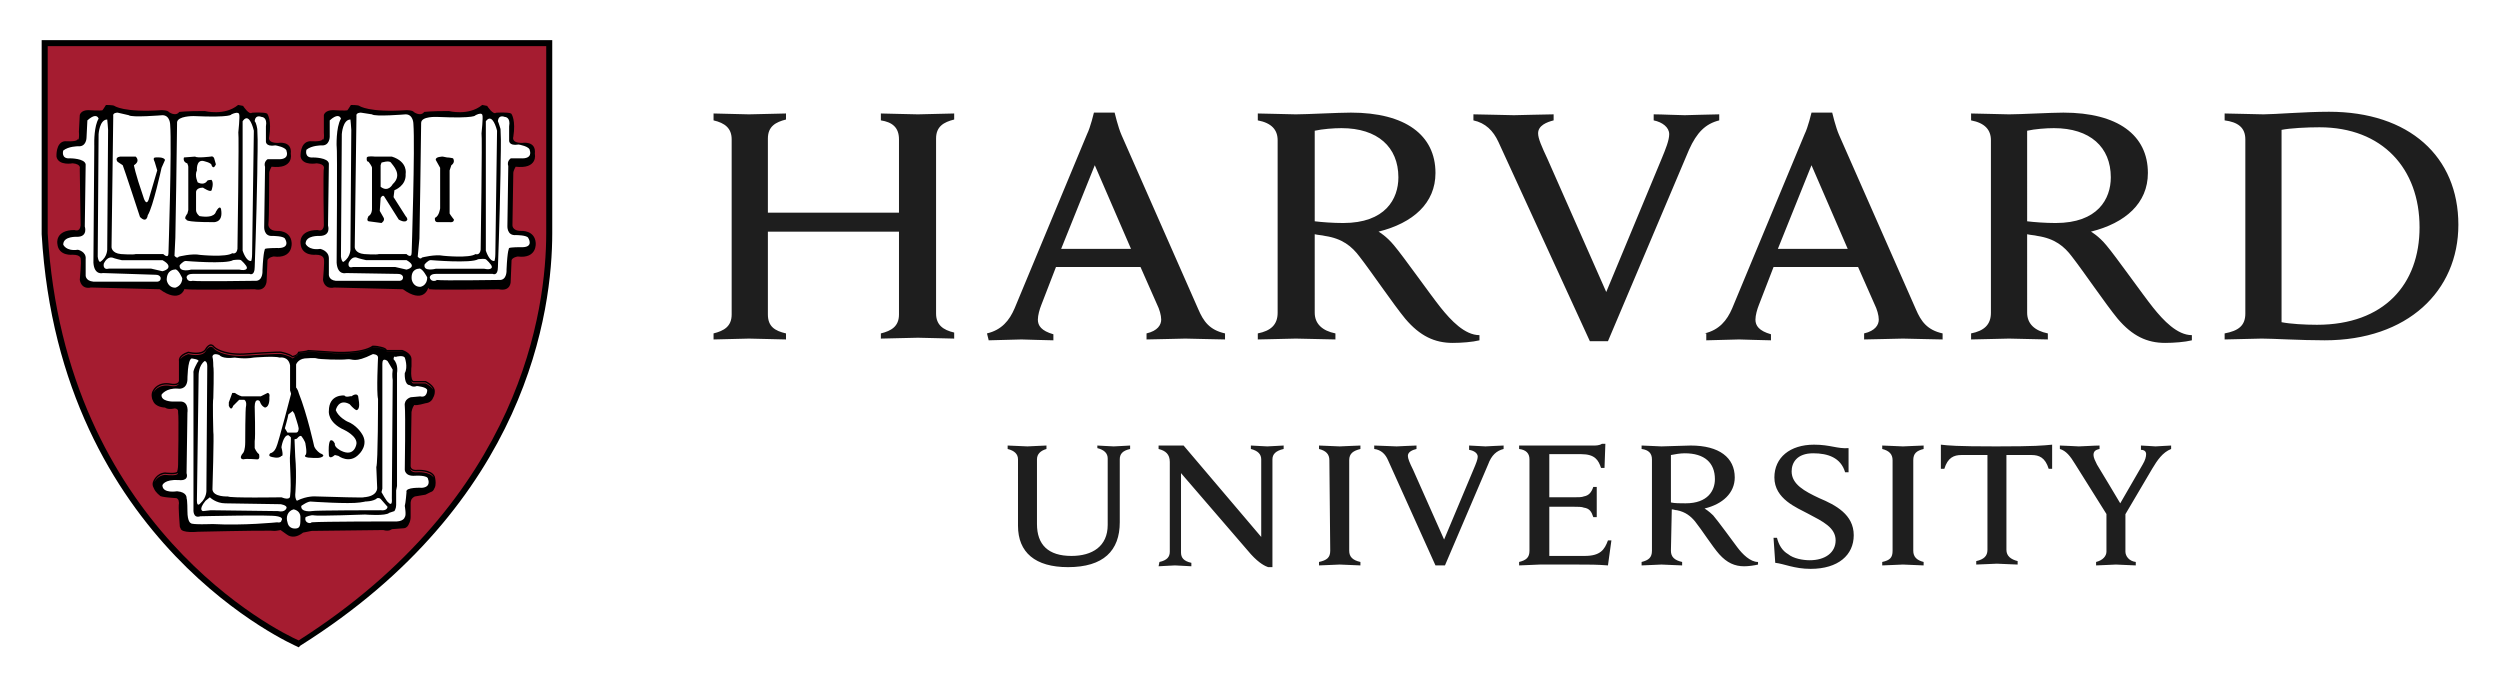 <?xml version="1.0" encoding="UTF-8"?>
<svg width="600" height="165" version="1.1" xmlns="http://www.w3.org/2000/svg">
 <rect width="100%" height="100%" fill="white" />
 <path d="m244.32 110.24c0-1.242-0.828-2.07-2.484-2.484v-0.828c0.828 0 3.933 0.207 4.761 0.207 0.621 0 3.726-0.207 4.554-0.207v0.828c-1.449 0.414-2.277 1.242-2.277 2.484v15.525c0 4.968 2.691 7.659 8.28 7.659 4.968 0 8.694-2.277 8.694-7.452v-15.939c0-1.242-0.828-2.07-2.484-2.484v-0.621c0.621 0 3.105 0.207 3.933 0.207 0.828 0 3.312-0.207 3.933-0.207v0.828c-1.863 0.414-2.484 1.242-2.484 2.484v15.111c0 6.831-3.933 10.764-12.42 10.764-7.866 0-12.006-3.519-12.006-9.936zm33.947 24.632c1.863-0.414 2.484-1.242 2.484-2.484v-21.527c0-1.863-1.035-2.691-2.691-3.105v-0.828h6.003l18.63 21.941v-18.63c0-1.242-0.828-2.07-2.484-2.484v-0.828c0.621 0 3.105 0.207 3.933 0.207 0.828 0 3.312-0.207 3.933-0.207v0.828c-1.863 0.414-2.691 1.242-2.691 2.484v25.874h-1.035c-0.621-0.207-2.07-0.828-4.14-3.105l-16.767-19.458v19.044c0 1.242 0.621 2.07 2.484 2.484v0.828c-0.621 0-3.105-0.207-3.933-0.207-0.828 0-3.312 0.207-3.933 0.207zm147.38-5.796h0.828c0.414 1.656 1.242 3.105 2.691 3.933 1.242 1.035 3.519 1.449 5.175 1.449 3.726 0 6.21-1.863 6.21-4.761 0-3.105-3.105-4.554-6.624-6.417-2.691-1.449-8.073-3.519-8.073-8.694 0-4.761 3.726-7.866 9.522-7.866 3.933 0 5.589 1.035 8.28 0.828v5.796h-0.828c-1.035-3.519-4.14-4.554-7.659-4.554-3.933 0-5.175 2.277-5.175 4.347 0 3.105 3.105 4.761 6.624 6.417 3.933 1.656 8.28 3.933 8.28 8.901 0 4.761-3.726 8.073-10.35 8.073-3.933 0-6.417-1.242-8.487-1.449zm80.107-5.382-7.659-12.213c-1.242-2.07-2.277-3.312-3.726-3.726v-0.828c1.035 0 3.933 0.207 4.554 0.207 0.828 0 3.726-0.207 4.968-0.207v0.828c-1.035 0.207-1.449 0.621-1.449 1.449 0 0.621 0.414 1.449 0.828 2.277 0.414 0.621 5.589 9.315 5.589 9.315l5.382-9.315c0.621-1.035 0.828-1.863 0.828-2.484 0-0.621-0.414-1.035-1.242-1.035v-1.035c0.828 0 2.898 0.207 3.519 0.207 0.621 0 2.898-0.207 3.726-0.207v0.828c-2.07 0.828-3.312 2.691-4.554 4.761l-6.831 11.592m0.414-1.449v9.729c0 1.035 0.828 2.277 2.484 2.484v0.828c-0.828 0-3.933-0.207-4.761-0.207s-3.726 0.207-4.761 0.207v-0.828c1.656-0.414 2.484-1.449 2.484-2.484v-9.315m-140.96-16.146h17.802c0.621 0 1.449 0 2.07-0.414h0.828l-0.207 5.796h-0.828c-0.621-1.863-1.449-3.312-4.761-3.312h-7.659v10.35h6.003c0.828 0 1.863 0 2.277-0.207 1.242-0.207 1.863-1.035 2.277-2.277h0.828v7.245h-0.828c-0.414-1.242-0.828-2.07-2.277-2.277-0.414-0.207-1.449-0.207-2.277-0.207h-6.003v11.799h8.487c3.726 0 4.761-1.449 5.589-3.726h0.828l-0.828 6.003c-2.691-0.207-4.347-0.207-7.452-0.207h-8.901c-0.828 0-3.933 0.207-4.968 0.207v-0.828c1.656-0.414 2.484-1.035 2.484-2.691v-21.941c0-1.449-0.828-2.277-2.484-2.484zm-45.539 3.519c0-1.449-0.828-2.277-2.484-2.691v-0.828c1.035 0 3.933 0.207 4.968 0.207 0.828 0 3.933-0.207 4.968-0.207v0.828c-1.656 0.414-2.691 1.035-2.691 2.691v21.734c0 1.449 0.828 2.277 2.691 2.691v0.828c-1.035 0-3.933-0.207-4.968-0.207-0.828 0-3.933 0.207-4.968 0.207v-0.828c1.863-0.414 2.691-1.035 2.691-2.691zm135.17 0c0-1.449-0.828-2.277-2.484-2.691v-0.828c1.035 0 4.14 0.207 4.968 0.207s3.933-0.207 4.968-0.207v0.828c-1.656 0.414-2.484 1.035-2.484 2.691v21.734c0 1.449 0.828 2.277 2.484 2.691v0.828c-1.035 0-3.933-0.207-4.968-0.207-0.828 0-3.933 0.207-4.968 0.207v-0.828c1.863-0.414 2.484-1.035 2.484-2.691zm24.839-3.312c-9.729 0-11.385-0.207-13.248-0.414v5.796h0.828c0.828-2.691 2.277-3.312 4.14-3.312h6.21v22.769c0 1.449-0.828 2.277-2.691 2.691v0.828c1.035 0 4.14-0.207 4.968-0.207 0.828 0 3.933 0.207 4.968 0.207v-0.828c-1.656-0.414-2.691-1.242-2.691-2.691v-22.769h6.003c1.863 0 3.312 0.621 4.14 3.312h0.828v-5.796c-2.277 0.207-3.726 0.414-13.455 0.414zm-78.037 25.046c0 1.449 0.828 2.277 2.691 2.691v0.828c-1.035 0-4.14-0.207-4.968-0.207-0.828 0-3.726 0.207-4.761 0.207v-0.828c1.656-0.414 2.484-1.035 2.484-2.691v-21.941c0-1.449-0.828-2.277-2.484-2.484v-0.828c1.035 0 3.933 0.207 4.761 0.207 1.449 0 5.382-0.207 7.038-0.207 6.831 0 10.557 2.898 10.557 7.659 0 3.726-2.898 6.417-7.245 7.452 0 0 1.035 0.621 2.07 1.656 1.242 1.449 4.554 6.003 5.796 7.659s3.105 3.519 4.968 3.519v0.621c-0.828 0.207-2.277 0.414-3.312 0.414-2.277 0-4.14-0.828-6.003-2.898-1.656-1.863-4.14-5.796-5.796-7.866-1.035-1.242-2.277-2.277-4.347-2.691-0.414 0-0.828-0.207-1.242-0.207zm0-11.592c0.828 0.207 2.277 0.207 3.519 0.207 5.382 0 7.038-3.105 7.038-5.796 0-3.933-2.484-6.21-7.245-6.21-1.035 0-2.277 0.207-3.312 0.414zm-67.894-10.143c-0.621-1.449-1.656-2.484-3.312-2.691v-0.828c1.035 0 4.554 0.207 5.382 0.207 0.621 0 3.726-0.207 4.761-0.207v0.828c-0.828 0.207-2.07 0.621-2.07 1.656 0 0.621 0.414 1.656 1.242 3.312l7.452 16.767 7.038-16.767c0.621-1.449 1.035-2.484 1.035-3.105 0-0.828-0.828-1.449-2.07-1.656v-1.035c0.828 0 3.105 0.207 3.933 0.207 0.621 0 3.312-0.207 4.347-0.207v0.828c-1.656 0.414-2.898 1.449-3.726 3.726l-10.35 24.218h-2.277zm26.495-76.381c-1.242-2.691-3.105-4.554-6.003-5.175v-1.449c1.863 0 8.28 0.207 9.729 0.207 1.242 0 7.452-0.207 9.522-0.207v1.449c-1.656 0.414-3.726 1.242-3.726 3.105 0 1.242 0.828 3.105 2.277 6.21l14.076 31.877 13.248-31.877c1.035-2.484 1.863-4.554 1.863-6.003 0-1.656-1.656-2.898-3.726-3.312v-1.449c1.863 0 6.003 0.207 7.452 0.207 1.242 0 6.21-0.207 8.28-0.207v1.449c-3.312 0.828-5.382 2.898-7.245 7.038l-19.458 45.953h-4.347zm-188.37 45.953c2.484-0.621 4.347-1.656 4.347-4.554v-42.02c0-2.691-1.656-3.933-4.347-4.554v-1.656c1.242 0 7.038 0.207 8.487 0.207 1.656 0 7.659-0.207 8.901-0.207v1.449c-2.484 0.621-4.347 1.656-4.347 4.554v17.802h31.463v-17.595c0-2.898-1.656-4.14-4.347-4.554v-1.656c1.242 0 7.245 0.207 8.901 0.207 1.449 0 7.245-0.207 8.694-0.207v1.449c-2.484 0.621-4.347 1.656-4.347 4.554v42.02c0 2.691 1.656 3.933 4.347 4.554v1.449c-1.242 0-7.245-0.207-8.694-0.207-1.656 0-7.452 0.207-8.901 0.207v-1.242c2.484-0.621 4.347-1.656 4.347-4.554v-19.872h-31.463v19.872c0 2.898 1.656 3.933 4.347 4.554v1.449c-1.242 0-7.452-0.207-8.901-0.207s-7.038 0.207-8.487 0.207zm362.66 0c3.312-0.621 4.968-1.863 4.968-4.761v-41.813c0-2.898-1.863-4.14-4.968-4.554v-1.656c1.863 0 7.659 0.207 9.315 0.207 2.691 0 9.936-0.621 15.732-0.621 19.251 0 31.049 10.764 31.049 27.116 0 15.939-12.213 27.737-32.084 27.737-5.796 0-12.42-0.414-15.111-0.414-1.656 0-7.038 0.207-8.901 0.207zm13.662-2.691c2.07 0.414 5.589 0.621 8.487 0.621 16.146 0 24.632-9.729 24.632-23.39 0-14.076-8.901-24.011-24.011-24.011-3.105 0-7.038 0.207-9.108 0.621zm-232.04-2.277c0 2.691 1.863 4.347 4.968 4.968v1.449c-1.863 0-7.659-0.207-9.522-0.207-1.449 0-7.245 0.207-9.108 0.207v-1.449c3.105-0.621 4.761-2.07 4.761-4.968v-41.399c0-2.484-1.449-4.14-4.761-4.761v-1.656c1.863 0 7.452 0.207 9.108 0.207 2.691 0 10.143-0.414 13.248-0.414 13.041 0 20.286 5.382 20.286 14.49 0 7.245-5.382 12.006-13.662 14.076 0 0 1.863 1.035 3.726 3.312 2.277 2.691 8.694 11.799 11.178 14.904 2.484 3.105 5.796 6.624 9.315 6.624v1.242c-1.656 0.414-4.347 0.621-6.417 0.621-4.347 0-7.866-1.656-11.385-5.796-2.898-3.519-8.073-11.178-10.971-14.904-1.863-2.484-4.14-4.347-8.28-4.968-0.828-0.207-1.656-0.207-2.484-0.414zm0-21.941c1.656 0.207 4.347 0.414 6.831 0.414 10.143 0 13.248-5.796 13.248-10.971 0-7.245-4.968-11.799-13.662-11.799-1.863 0-4.554 0.207-6.417 0.621zm170.98 21.941c0 2.691 1.863 4.347 4.968 4.968v1.449c-1.863 0-7.659-0.207-9.315-0.207-1.449 0-7.245 0.207-9.108 0.207v-1.449c3.105-0.621 4.761-2.07 4.761-4.968v-41.399c0-2.484-1.449-4.14-4.761-4.761v-1.656c1.863 0 7.452 0.207 9.108 0.207 2.691 0 10.143-0.414 13.041-0.414 13.041 0 20.286 5.382 20.286 14.49 0 7.245-5.382 12.006-13.662 14.076 0 0 1.863 1.035 3.726 3.312 2.277 2.691 8.694 11.799 11.178 14.904 2.484 3.105 5.796 6.624 9.315 6.624v1.242c-1.656 0.414-4.347 0.621-6.417 0.621-4.347 0-7.866-1.656-11.385-5.796-2.898-3.519-8.073-11.178-10.971-14.904-1.863-2.484-4.14-4.347-8.28-4.968-0.828-0.207-1.656-0.207-2.484-0.414zm0-21.941c1.656 0.207 4.347 0.414 6.831 0.414 10.143 0 13.248-5.796 13.248-10.971 0-7.245-4.968-11.799-13.662-11.799-1.863 0-4.554 0.207-6.417 0.621zm-249.64 26.909c3.519-0.828 5.382-3.105 6.624-6.003l17.388-41.813c0.828-1.656 1.656-5.175 1.656-5.175h4.968s0.828 3.519 1.656 5.382l18.423 41.813c1.242 2.898 2.691 4.968 6.417 5.796v1.449c-2.07 0-8.073-0.207-9.522-0.207s-7.245 0.207-9.315 0.207v-1.449c2.691-0.621 3.519-2.07 3.519-3.312 0-1.035-0.414-2.484-1.035-3.726l-3.933-8.901h-20.286l-3.519 9.108c-0.414 1.035-0.828 2.484-0.828 3.519 0 1.449 0.828 2.691 3.726 3.519v1.449c-1.863 0-6.624-0.207-7.659-0.207l-7.866 0.207zm34.568-20.286-8.694-20.079-8.073 20.079zm137.65 20.286c3.519-0.828 5.382-3.105 6.624-6.003l17.388-41.813c0.828-1.656 1.656-5.175 1.656-5.175h4.968s0.828 3.519 1.656 5.382l18.423 41.813c1.242 2.898 2.691 4.968 6.417 5.796v1.449c-2.07 0-8.073-0.207-9.522-0.207s-7.245 0.207-9.315 0.207v-1.449c2.691-0.621 3.519-2.07 3.519-3.312 0-1.035-0.414-2.484-1.035-3.726l-3.933-8.901h-20.286l-3.519 9.108c-0.414 1.035-0.828 2.484-0.828 3.519 0 1.449 0.828 2.691 3.726 3.519v1.449c-1.863 0-6.624-0.207-7.659-0.207l-7.866 0.207v-1.656zm34.361-20.286-8.694-20.079-8.073 20.079z" fill="#1e1e1e"/>
 <path d="m10.828 10.47h121.09v45.746c0 20.906-7.866 65.41-60.029 98.53 0 0-56.717-23.597-61.064-98.53z" fill="#a51c30"/>
 <path d="m50.645 82.64c-0.304-0.012-0.568 0.139-0.78 0.323-0.414 0.359-0.662 0.855-0.675 0.881-0.462 0.647-1.434 0.81-2.317 0.784-0.883-0.025-1.641-0.226-1.641-0.226l-0.049-0.012-0.049 0.017c-1.269 0.423-1.834 0.963-2.066 1.427-0.116 0.232-0.146 0.442-0.146 0.594 0 0.119 0.015 0.172 0.024 0.206v4.742c-0.046 0.261-0.167 0.422-0.336 0.534-0.171 0.114-0.398 0.174-0.627 0.198-0.457 0.048-0.902-0.048-0.902-0.048h-0.004c-1.592-0.318-2.683 0.055-3.364 0.517-0.67 0.455-0.937 0.985-0.946 1.003-0.681 0.922-0.23 2.216-0.23 2.216v8e-3c0.044 0.118 0.095 0.229 0.154 0.332 6.79e-4 2e-3 0.008 0.024 0.008 0.024 0.621 1.656 2.899 1.653 2.899 1.653 0.828 0.621 2.276 0.206 2.276 0.206 0.425 0 0.673 0.177 0.825 0.4 0.075 0.305 0.04 0.61 0.04 0.61l-0.004 0.036 0.008 0.032c0.014 0.055 0.043 0.342 0.057 0.736 0.014 0.393 0.019 0.911 0.024 1.512 0.01 1.201 0.005 2.729-0.008 4.229-0.026 3-0.077 5.899-0.077 5.899 0 1.012-0.198 1.605-0.198 1.605l-0.008 0.024v0.028c0 0.051-0.017 0.076-0.073 0.121-0.056 0.045-0.155 0.094-0.287 0.129-0.264 0.07-0.642 0.097-1.023 0.097-0.761 0-1.532-0.101-1.532-0.101l-0.02-4e-3 -0.02 4e-3c-2.155 0.216-2.823 2.15-2.83 2.171v4e-3c-0.171 0.402-0.156 0.809-0.04 1.177 0.058 0.184 0.142 0.36 0.239 0.526 0.385 0.94 1.411 1.674 1.411 1.674 0 0.414 3.934 0.619 3.934 0.619 0.238 0.06 0.401 0.227 0.522 0.429 0.012 0.037 0.026 0.072 0.036 0.109 0.097 0.363 0.097 0.703 0.097 0.703-0.029 0.111-0.041 0.234-0.049 0.412-0.009 0.201-0.013 0.449-0.008 0.728 0.01 0.557 0.042 1.239 0.081 1.9 0.078 1.322 0.182 2.563 0.182 2.563l0.004 8e-3v8e-3c0.022 0.132 0.086 0.246 0.166 0.348 4.1e-5 5e-4 0.004 0.036 0.004 0.036 0.207 1.242 4.14 0.829 4.14 0.829s13.785-0.318 17.51-0.259c0.532 8e-3 0.858 0.027 0.91 0.053 0.414 0 1.451-0.206 1.451-0.206l1.447 1.035c0.582 0.453 1.185 0.582 1.738 0.546 0.111-6e-3 0.221-0.021 0.327-0.04 1.061-0.192 1.868-0.922 1.868-0.922l2.07-0.412c0.414 0 17.182-0.206 17.182-0.206 1.449 0.414 2.07-0.21 2.07-0.21l2.688-0.206c0.103 0 0.2-8e-3 0.291-0.024 0.658-0.12 0.996-0.646 1.172-1.16 0.053-0.102 0.108-0.204 0.146-0.307 0.219-0.603 0.214-1.197 0.214-1.197v-3.501c0.035-0.277 0.099-0.493 0.17-0.687 0.377-0.665 0.906-0.78 0.906-0.78l2.482-0.416 1.245-0.619c0.478-0.119 0.729-0.454 0.873-0.857 0.037-0.058 0.076-0.112 0.105-0.174 0.172-0.365 0.222-0.789 0.222-1.193 0-0.806-0.214-1.548-0.214-1.548l-4e-3 -0.017-4e-3 -0.017c-0.453-0.906-1.499-1.276-2.401-1.435-0.903-0.159-1.698-0.105-1.698-0.105h-4e-3c-0.997 0.1-1.373-0.186-1.544-0.465-0.172-0.279-0.133-0.582-0.133-0.582v-0.012l0.21-12.828c0.082-0.481 0.221-0.864 0.36-1.177 0.162-0.31 0.299-0.497 0.299-0.497 0.621 0.207 2.688-0.416 2.688-0.416 1.19-0.119 1.685-0.848 1.9-1.451 0.019-0.035 0.048-0.07 0.065-0.105 0.273-0.573 0.271-1.1 0.271-1.116 0.11-0.812-0.454-1.482-1.015-1.937-0.563-0.456-1.152-0.72-1.152-0.72l-0.032-0.017h-2.907c-0.081-0.017-0.146-0.059-0.214-0.15-0.07-0.092-0.136-0.229-0.186-0.396-0.099-0.334-0.145-0.784-0.158-1.229-0.025-0.89 0.077-1.759 0.077-1.759l4e-3 -0.012v-1.665c0-0.805-0.575-1.371-1.116-1.722s-1.075-0.509-1.075-0.509l-0.024-8e-3h-3.691c-0.084-0.138-0.177-0.274-0.315-0.364-0.183-0.119-0.396-0.207-0.598-0.275-0.405-0.135-0.78-0.186-0.78-0.186-0.675-0.212-1.678-0.21-1.678-0.21h-0.053l-0.044 0.028c-1.289 0.892-3.55 1.266-5.478 1.395-1.928 0.129-3.521 0.028-3.521 0.028l-6.493-0.42-0.057 0.053c0.019-0.019-0.022 0.015-0.089 0.036-0.067 0.022-0.163 0.049-0.271 0.073-0.216 0.047-0.491 0.091-0.76 0.129-0.539 0.077-1.055 0.129-1.055 0.129l-0.105 8e-3 -0.036 0.105c-0.178 0.535-0.72 0.72-0.72 0.72l-0.57 0.194c-0.378-0.321-0.968-0.565-1.528-0.736-0.591-0.18-1.081-0.279-1.104-0.283-0.004-2e-3 -0.008-6e-3 -0.012-8e-3 -0.02-8e-3 -0.039-0.012-0.057-0.017-0.034-8e-3 -0.067-0.012-0.109-0.017-0.085-8e-3 -0.193-0.01-0.327-0.012-0.268-2e-3 -0.634 6e-3 -1.067 0.021-0.866 0.029-1.999 0.085-3.125 0.15-2.25 0.129-4.471 0.287-4.476 0.287-2.566 0.103-4.3-0.309-5.389-0.74-1.09-0.431-1.52-0.865-1.52-0.865-0.273-0.373-0.575-0.554-0.873-0.566zm-0.012 0.34c0.181 8e-3 0.391 0.109 0.631 0.445l0.004 8e-3 0.008 0.012s0.502 0.493 1.637 0.942c1.136 0.449 2.918 0.868 5.527 0.764h0.012s2.222-0.158 4.471-0.287c1.125-0.065 2.256-0.12 3.117-0.15 0.43-0.015 0.797-0.023 1.055-0.021 0.129 1e-3 0.231 6e-3 0.299 0.012 0.029 2e-3 0.047 6e-3 0.061 8e-3l0.008 8e-3 0.049 0.012s0.514 0.101 1.1 0.279c0.586 0.178 1.251 0.45 1.508 0.707l0.073 0.073 0.72-0.239s0.442-0.259 0.74-0.707c-0.23 0.56-0.796 0.752-0.796 0.752l-0.619 0.416c-0.621-0.621-2.693-1.035-2.693-1.035-0.207-0.207-9.109 0.412-9.109 0.412-5.175 0.207-7.039-1.653-7.039-1.653-1.035-1.449-2.07 0.619-2.07 0.619-1.035 1.449-4.14 0.623-4.14 0.623-1.146 0.382-1.658 0.85-1.896 1.245 0.016-0.072 0.041-0.151 0.085-0.239 0.18-0.359 0.663-0.843 1.848-1.245 0.066 0.017 0.758 0.201 1.645 0.226 0.929 0.026 2.026-0.124 2.6-0.926l0.008-8e-3 0.008-0.012s0.251-0.5 0.602-0.805c0.176-0.152 0.365-0.246 0.546-0.239zm38.901 0.311c0.073 8.5e-4 1.011 0.012 1.556 0.194l0.016 4e-3 0.012 4e-3s0.353 0.05 0.724 0.174c0.185 0.062 0.375 0.14 0.522 0.234 0.024 0.015 0.036 0.033 0.057 0.048-0.497-0.306-1.278-0.42-1.278-0.42-0.621-0.207-1.658-0.206-1.658-0.206-2.691 1.863-9.109 1.451-9.109 1.451l-6.416-0.416c-0.205 0.205-2.205 0.408-2.252 0.412 0.009-0.015 0.02-0.025 0.028-0.04 0.03-2e-3 0.504-0.05 1.035-0.125 0.274-0.039 0.554-0.083 0.784-0.133 0.115-0.025 0.217-0.052 0.303-0.081 0.048-0.017 0.085-0.044 0.125-0.065l6.384 0.408s1.617 0.106 3.57-0.024c1.93-0.129 4.189-0.474 5.595-1.419zm3.242 1.031h3.719c0.012 4e-3 0.308 0.117 0.651 0.295-0.347-0.173-0.623-0.259-0.623-0.259h-3.728c-4e-3 -0.012-0.015-0.024-0.02-0.036zm4.439 0.332c0.089 0.048 0.162 0.073 0.255 0.133 0.025 0.017 0.048 0.039 0.073 0.057-0.112-0.072-0.221-0.135-0.327-0.19zm1.476 6.715c0.023 0.039 0.042 0.082 0.069 0.117 0.106 0.14 0.249 0.248 0.424 0.283l0.016 4e-3h2.87c0.024 0.01 0.54 0.249 1.051 0.663 0.359 0.29 0.674 0.654 0.817 1.055-0.371-0.596-1.054-1.052-1.472-1.29-0.21-0.12-0.356-0.182-0.356-0.182h-2.895c-0.253-0.051-0.419-0.303-0.526-0.651zm-55.674 0.631c-0.52 0.985-1.969 0.639-1.969 0.639-3.105-0.621-4.14 1.451-4.14 1.451-0.028 0.038-0.045 0.078-0.069 0.117 0.047-0.152 0.111-0.3 0.21-0.433l0.016-0.025s0.236-0.477 0.849-0.893c0.612-0.416 1.591-0.766 3.101-0.465 0 0 0.485 0.108 1.011 0.053 0.263-0.028 0.543-0.093 0.78-0.251 0.078-0.052 0.146-0.12 0.21-0.194zm55.408 20.493c0.25 0.381 0.795 0.705 1.839 0.602 0 0 0.761-0.05 1.617 0.101 0.855 0.151 1.77 0.503 2.147 1.249 1e-3 4e-3 0.024 0.108 0.032 0.142-0.971-1.434-3.808-1.249-3.808-1.249-1.353 0.135-1.726-0.432-1.827-0.845zm-55.699 0.974c-0.003 0.01-0.02 0.077-0.02 0.077 0 0.103-0.049 0.191-0.133 0.259-0.085 0.068-0.206 0.119-0.352 0.158-0.873 0.233-2.62 0-2.62 0-1.498 0.15-2.233 1.16-2.527 1.71 0 0 0.576-1.752 2.543-1.953 0.035 4e-3 0.767 0.101 1.54 0.101 0.396 0 0.789-0.024 1.108-0.109 0.159-0.042 0.303-0.099 0.416-0.19 0.018-0.015 0.029-0.036 0.044-0.053zm14.421-88.284-0.061 0.053c-3.23 2.625-7.924 1.415-7.924 1.415l-0.02-4e-3h-0.02c-4.559 0-6.028 0.206-6.028 0.206l-0.065 0.012-0.04 0.048c-0.471 0.565-1.049 0.557-1.556 0.412-0.496-0.142-0.872-0.419-0.889-0.433-0.093-0.136-0.242-0.214-0.404-0.271-0.183-0.065-0.393-0.103-0.594-0.129-0.402-0.054-0.772-0.057-0.772-0.057h-0.008l-0.004 4e-3c-4.543 0.31-7.375 0.05-9.064-0.283-0.844-0.166-1.402-0.352-1.746-0.493-0.344-0.141-0.465-0.23-0.465-0.23l0.02 0.021c-0.066-0.066-0.129-0.09-0.206-0.113-0.077-0.023-0.166-0.041-0.263-0.057-0.194-0.031-0.424-0.048-0.647-0.061-0.446-0.027-0.865-0.028-0.865-0.028h-0.105l-0.049 0.093c-0.18 0.36-0.738 1.115-0.78 1.172-0.025 8e-3 -0.081 0.025-0.182 0.036-0.117 0.012-0.269 0.024-0.441 0.028-0.343 0.01-0.768 4e-3 -1.181-8e-3 -0.824-0.026-1.597-0.077-1.597-0.077l-0.008-4e-3h-0.004c-0.863 0-1.383 0.279-1.674 0.57-0.291 0.291-0.356 0.602-0.356 0.602l-0.004 0.012-0.206 3.958v0.012c0.102 1.229-0.022 1.726-0.105 1.86-0.042 0.067-0.043 0.053-0.044 0.053l-0.141-0.093-0.097 0.142c-0.054 0.081-0.26 0.19-0.554 0.255-0.294 0.064-0.658 0.097-1.015 0.109-0.713 0.025-1.379-0.024-1.379-0.024l-0.016-4e-3 -0.016 4e-3c-0.562 0.056-0.983 0.331-1.278 0.699-0.294 0.368-0.471 0.823-0.578 1.265-0.214 0.885-0.158 1.734-0.158 1.734v0.02c0.112 0.562 0.433 0.956 0.833 1.209 0.4 0.253 0.878 0.375 1.334 0.429 0.886 0.104 1.665-0.044 1.71-0.053h0.004c1.102 0.101 1.502 0.442 1.649 0.716 0.148 0.274 0.065 0.513 0.065 0.513l-0.008 0.024v0.028c0 0.428 0.053 3.832 0.105 7.144 0.052 3.3 0.101 6.473 0.101 6.497-0.049 0.443-0.168 0.722-0.307 0.893-0.139 0.172-0.298 0.246-0.461 0.279-0.326 0.065-0.651-0.065-0.651-0.065l-0.032-0.017h-0.032c-2.316 0-3.38 0.808-3.825 1.641-0.442 0.829-0.276 1.65-0.275 1.658 0.114 1.503 1.061 2.196 1.953 2.466 0.895 0.271 1.751 0.162 1.751 0.162l-0.02 4e-3c1.108 0 1.562 0.292 1.755 0.55 0.193 0.257 0.15 0.493 0.15 0.493l-0.008 0.053 0.024 0.053c-7e-3 -0.015 0.024 0.106 0.032 0.263 0.008 0.157 0.013 0.366 0.008 0.606-0.009 0.48-0.042 1.088-0.081 1.682-0.077 1.188-0.182 2.325-0.182 2.325v0.021l0.004 0.024c0.216 1.19 0.905 1.679 1.524 1.819 0.574 0.13 1.047-4e-3 1.12-0.024h0.008l16.523 0.416c2.359 1.718 3.882 1.768 4.795 1.298 0.873-0.45 1.103-1.253 1.132-1.346l0.287 0.044c0.185 0.031 0.546 0.046 1.075 0.061 0.529 0.015 1.215 0.023 2.005 0.028 1.58 0.01 3.572 4e-3 5.539-8e-3 1.967-0.012 3.91-0.032 5.385-0.048 1.468-0.017 2.474-0.028 2.571-0.028h0.012c0.679 0.151 1.209 0.117 1.617-0.04 0.416-0.16 0.698-0.444 0.881-0.74 0.365-0.589 0.364-1.237 0.364-1.245v-8e-3l0.206-4.932c0.084-0.324 0.436-0.562 0.8-0.708 0.353-0.141 0.671-0.186 0.695-0.19 2.298 0.304 3.424-0.507 3.917-1.411 0.494-0.905 0.385-1.872 0.384-1.88v-4e-3c-0.109-1.506-1.002-2.25-1.843-2.575-0.842-0.326-1.649-0.267-1.649-0.267l0.012-4e-3c-1.097 0-1.601-0.382-1.856-0.752-0.253-0.369-0.255-0.724-0.255-0.728v-4e-3c0.057-0.36 0.092-1.252 0.121-2.462 0.029-1.224 0.048-2.737 0.061-4.213 0.026-2.951 0.028-5.745 0.028-5.745 0-0.254 0.144-0.663 0.295-0.99 0.132-0.286 0.232-0.453 0.263-0.505 1.275 0.13 2.249 0.054 2.931-0.19 0.712-0.254 1.151-0.67 1.403-1.104 0.498-0.858 0.276-1.762 0.271-1.783 0.094-0.778-0.022-1.366-0.295-1.775-0.279-0.419-0.694-0.652-1.108-0.776-0.803-0.241-1.603-0.094-1.653-0.085-1.417 0-1.902-0.393-2.074-0.736-0.172-0.345-0.044-0.693-0.044-0.693l0.004-0.017 0.004-0.017c0.313-1.984 0.21-3.352 0.024-4.229-0.186-0.876-0.469-1.278-0.469-1.278l-0.016-0.024-0.028-0.021c-0.211-0.141-0.516-0.195-0.885-0.234-0.369-0.04-0.796-0.053-1.201-0.053-0.809 0-1.536 0.053-1.536 0.053l-0.053 4e-3 -0.036 0.028c-0.148 0.111-0.308 0.099-0.53-0.012-0.221-0.111-0.47-0.324-0.695-0.562-0.451-0.476-0.809-1.035-0.809-1.035l-0.04-0.061zm58.581 0-0.061 0.053c-3.23 2.625-7.924 1.415-7.924 1.415l-0.02-4e-3h-0.024c-4.352 0-5.818 0.206-5.818 0.206l-0.065 0.012-0.04 0.048c-0.471 0.565-1.049 0.557-1.556 0.412-0.489-0.14-0.857-0.408-0.885-0.429-0.093-0.139-0.245-0.217-0.408-0.275-0.183-0.065-0.393-0.103-0.594-0.129-0.402-0.054-0.772-0.057-0.772-0.057h-8e-3l-4e-3 4e-3c-4.543 0.31-7.375 0.05-9.064-0.283-0.844-0.166-1.402-0.352-1.746-0.493-0.344-0.141-0.465-0.23-0.465-0.23l0.02 0.021c-0.066-0.066-0.133-0.09-0.21-0.113-0.077-0.023-0.162-0.041-0.259-0.057-0.194-0.031-0.428-0.048-0.651-0.061-0.446-0.026-0.861-0.028-0.861-0.028h-0.105l-0.049 0.093c-0.18 0.361-0.745 1.123-0.784 1.177-0.027 8e-3 -0.083 0.021-0.182 0.032-0.117 0.012-0.265 0.024-0.437 0.028-0.343 0.01-0.768 4e-3 -1.181-8e-3 -0.824-0.026-1.601-0.077-1.601-0.077l-0.004-4e-3h-0.004c-0.963 0-1.529 0.272-1.848 0.562-0.319 0.29-0.392 0.61-0.392 0.61v4.189c0.102 1.124-0.027 1.57-0.101 1.674-0.037 0.052-0.034 0.033-0.04 0.032-0.007-3.9e-4 -0.012 0-0.012 0l-0.137-0.093-0.097 0.142c-0.054 0.081-0.26 0.19-0.554 0.255-0.294 0.064-0.662 0.097-1.019 0.109-0.713 0.025-1.379-0.024-1.379-0.024l-0.012-4e-3 -0.016 4e-3c-0.61 0.056-1.07 0.324-1.395 0.691-0.325 0.367-0.522 0.826-0.643 1.27-0.242 0.887-0.186 1.738-0.186 1.738v8e-3l0.004 0.012c0.112 0.562 0.433 0.956 0.833 1.209 0.4 0.253 0.874 0.375 1.33 0.429 0.886 0.104 1.669-0.044 1.714-0.053h0.004c1.102 0.101 1.498 0.442 1.645 0.716 0.148 0.274 0.069 0.513 0.069 0.513l-0.004 4e-3v8e-3c-0.039 0.157-0.05 0.424-0.065 0.857-0.014 0.433-0.023 1.005-0.028 1.666-0.01 1.321-0.005 3.005 0.008 4.661 0.026 3.3 0.08 6.473 0.081 6.497-0.049 0.443-0.172 0.722-0.311 0.893-0.139 0.172-0.298 0.246-0.461 0.279-0.326 0.065-0.647-0.065-0.647-0.065l-0.032-0.017h-0.036c-2.316 0-3.38 0.808-3.825 1.641-0.442 0.829-0.276 1.65-0.275 1.658 0.114 1.503 1.061 2.196 1.953 2.466 0.895 0.271 1.755 0.162 1.755 0.162l-0.02 4e-3c1.001 0 1.455 0.29 1.678 0.558 0.223 0.268 0.222 0.513 0.222 0.513v0.04l0.016 0.036c-7e-3 -0.015 0.024 0.106 0.032 0.263 0.008 0.157 0.009 0.366 0.004 0.606-0.009 0.48-0.042 1.088-0.081 1.682-0.077 1.188-0.178 2.325-0.178 2.325l-0.004 0.021 0.004 0.024c0.216 1.19 0.909 1.679 1.528 1.819 0.574 0.13 1.046 1e-3 1.12-0.021h0.008l16.523 0.416c2.359 1.718 3.878 1.768 4.791 1.298 0.88-0.453 1.163-1.313 1.189-1.395l4e-3 -4e-3c0.074-0.143 0.232-0.21 0.311-0.21 0.04 0 0.036 8e-3 0.028-4e-3 -8e-3 -0.012 8e-3 -4e-3 -0.028 0.069l-0.101 0.206 0.226 0.036c0.185 0.031 0.546 0.046 1.075 0.061 0.529 0.015 1.215 0.023 2.005 0.028 1.58 0.01 3.572 4e-3 5.539-8e-3 1.967-0.012 3.906-0.032 5.381-0.048 1.475-0.017 2.498-0.028 2.587-0.028 0.728 0.15 1.283 0.113 1.702-0.044 0.426-0.16 0.706-0.445 0.877-0.744 0.342-0.599 0.279-1.265 0.279-1.265l4e-3 0.024 0.206-4.94c0.084-0.324 0.432-0.562 0.796-0.708 0.356-0.142 0.681-0.183 0.699-0.186 2.298 0.304 3.424-0.511 3.918-1.415 0.494-0.905 0.381-1.868 0.38-1.876v-8e-3c-0.109-1.506-0.998-2.25-1.839-2.575-0.842-0.326-1.653-0.267-1.653-0.267l0.016-4e-3c-1.204 0-1.698-0.386-1.924-0.748-0.226-0.362-0.182-0.716-0.182-0.716v-0.02c0-1.223 0.206-12.416 0.206-12.416v-4e-3c0-0.254 0.144-0.663 0.295-0.99 0.132-0.287 0.236-0.453 0.267-0.505 1.275 0.13 2.249 0.054 2.931-0.19 0.712-0.254 1.151-0.67 1.403-1.104 0.498-0.858 0.276-1.762 0.271-1.783 0.094-0.778-0.026-1.366-0.299-1.775-0.279-0.419-0.694-0.652-1.108-0.776-0.806-0.242-1.61-0.093-1.653-0.085-1.417 0-1.898-0.393-2.07-0.736-0.172-0.343-0.044-0.691-0.044-0.691l8e-3 -0.033c0.313-1.984 0.21-3.352 0.024-4.229-0.186-0.876-0.469-1.278-0.469-1.278l-0.02-0.024-0.024-0.021c-0.211-0.141-0.516-0.195-0.885-0.234-0.369-0.04-0.796-0.053-1.201-0.053-0.809 0-1.54 0.053-1.54 0.053l-0.049 4e-3 -0.04 0.028c-0.148 0.111-0.304 0.099-0.526-0.012-0.221-0.111-0.474-0.324-0.699-0.562-0.451-0.476-0.805-1.035-0.805-1.035l-0.04-0.061z"/>
 <path d="m71.685 155.36-0.414-0.207c-0.414-0.207-56.924-24.632-61.271-98.944v-46.574h122.54v46.367c0 18.216-5.796 64.582-60.443 98.944zm-60.236-144.28v44.918c4.14 70.378 55.475 95.632 60.236 97.702 53.612-34.154 59.408-79.693 59.408-97.702v-44.918z"/>
 <path d="m28.215 27.03s-1.242 8e-4 -1.035 0.829l-0.412 31.462s-8.06e-4 1.451 2.276 1.658c0 0 2.896 0.207 3.517 0h6.626s1.241 1.239 1.241-0.21c0 0 0.826-25.457 0.412-30.839 0 0-8.1e-4 -2.28-1.864-2.28 0 0-7.449 0.621-8.07 0zm28.733 0.048c-0.273-0.024-0.712 0.053-1.411 0.364 0 0 0.21 0.83-9.104 0.416-0.207 0-3.727-2e-3 -3.934 1.447 0 0-0.206 14.904-0.206 15.318l-0.21 12.42-0.206 4.346s0.621 0.827 1.035 0.206c0 0 3.105-0.826 5.175-0.412 0 0 6.212 0.619 7.661-0.416 0 0 1.034 0.414 1.241-1.035 0 0 0.413-27.53 0.206-27.944 0 0 0.413-3.932 0.206-4.346 0 0 2e-3 -0.323-0.453-0.364zm-34.126 0.772c-0.406 0.012-0.998 0.267-1.852 1.043l-0.206 4.14s-2e-6 2.277-2.07 2.07c0 0-2.279 0-3.521 1.035 0 0-0.619 2.067 1.658 1.86 0 0 3.521 2e-3 3.728 1.451l-0.21 14.902s0.831 2.486-1.86 2.486c0 0-3.315-0.21-3.315 1.86 0 0 0.623 1.659 3.521 1.245 0 0 2.071 0.413 1.864 2.276v3.724s-0.21 1.451 1.86 1.658h15.318s0.829-8.1e-4 0.829-0.829c0 0 8.07e-4 -0.829-1.241-0.829l-12.626-0.412s-2.073 0.623-2.28-2.482c0 0 0.2-26.58 0.206-27.75 1.18e-4 4.7e-4 0.004 0.012 0.004 0.012s-0.004-0.098-0.004-0.109c5e-5 -0.01 0.004-0.303 0.004-0.307-0.004-8e-3 -0.004-8e-3 -0.008-0.017-0.022-1.017-0.026-4.618 1.043-6.4 0 0-0.164-0.647-0.841-0.627zm39.196 0.077c-0.888 0.077-0.889 1.172-0.889 1.172 0.414 0.414 0.619 1.864 0.619 1.864 0.207 3.312 0 7.037 0 10.556-0.207 11.799-0.619 22.563-0.619 22.563 0 2.277-1.241 1.653-1.241 1.653h-13.665c-1.449 0-1.447 0.829-1.447 0.829 0.207 1.242 1.447 0.829 1.447 0.829 1.242 0.207 14.906 0 14.906 0 2.07 0.207 1.864-2.486 1.864-2.486 0.207-4.761 0.619-5.175 0.619-5.175 0.414-0.207 2.693-0.206 2.693-0.206 3.726 0.207 2.07-2.276 2.07-2.276-0.414-0.621-2.899-0.623-2.899-0.623-2.277 0.207-2.07-2.276-2.07-2.276l0.206-14.283c-0.414-1.242 0.623-1.86 0.623-1.86h2.276c3.105 0.207 2.276-1.864 2.276-1.864 0-1.035-2.688-1.451-2.688-1.451-2.484 0.414-2.28-1.035-2.28-1.035v-3.517c0.414-2.277-1.035-2.276-1.035-2.276-0.31-0.116-0.559-0.155-0.764-0.137zm-2.923 0.461c-0.264 0.035-0.555 0.246-0.865 0.712v31.049s0.828 2.689 2.07 2.482c0 0 0.206-0.619 0.206-1.653l0.416-29.602s-0.683-3.141-1.827-2.988zm-33.362 0.295c-1.863 0-2.07 3.521-2.07 3.521l-0.21 29.392c0.207 1.449 0.623 1.241 0.623 1.241 1.863-1.242 1.658-3.311 1.658-3.311s0.206-27.943 0.206-28.357-0.206-2.486-0.206-2.486zm0.861 33.107c-0.088 4e-3 -0.188 0.019-0.291 0.048-0.414 0.118-0.924 0.474-1.354 1.334l-0.008 0.017-0.004 0.017s-0.123 0.386-0.028 0.764c0.047 0.189 0.168 0.39 0.388 0.493 0.212 0.1 0.494 0.103 0.861 4e-3h10.107l2.713 0.627 0.036-8e-3s0.194-0.045 0.433-0.134c0.239-0.089 0.53-0.218 0.744-0.433 0.107-0.107 0.197-0.239 0.234-0.396 0.038-0.157 0.017-0.338-0.065-0.513-0.164-0.352-0.554-0.709-1.294-1.132l-0.04-0.024h-9.755c-0.015-4e-3 -0.456-0.1-0.962-0.226-0.515-0.129-1.103-0.299-1.257-0.376l-0.008-4e-3h-0.004s-0.18-0.071-0.445-0.057zm30.754 0.546c-0.582-0.029-1.395 0.089-1.395 0.089-1.656 1.035-11.385 0.206-11.385 0.206-0.621 0-1.451 1.035-1.451 1.035-0.207 1.863 2.9 1.035 2.693 1.035h11.591c1.863 0.414 1.864-0.412 1.864-0.412 0-0.621-1.447-1.864-1.447-1.864-0.103-0.052-0.275-0.079-0.469-0.089zm-15.314 2.321c-0.053 4e-3 -0.106 0.019-0.158 0.044 0 0-1.864 2e-3 -1.864 2.486 0 0 0.207 1.86 2.07 1.86 0 0 1.658-0.413 1.658-2.276 0 0-0.91-2.183-1.706-2.114zm44.552-37.627s-1.242 8.1e-4 -1.035 0.829l-0.412 31.462s-8.07e-4 1.451 2.276 1.658c0 0 2.9 0.207 3.521 0h6.622s1.241 1.24 1.241-0.416c0 0 0.83-25.461 0.416-30.843 0 0-8.1e-4 -2.276-1.864-2.276 0 0-7.453 0.621-8.074 0zm28.652 0.255c-0.245 0.01-0.602 0.105-1.12 0.364 0 0 0.206 0.83-9.109 0.416-0.207 0-3.934-0.209-3.934 1.447 0 0-0.206 14.904-0.206 15.318l-0.206 12.42-0.412 4.346s0.621 0.827 1.035 0.206c0 0 3.105-0.826 5.175-0.412 0 0 6.208 0.623 7.657-0.412 0 0 1.034 0.414 1.241-1.035 0 0 0.413-27.53 0.206-27.944 0 0 0.417-3.936 0.21-4.35 0 0 4e-4 -0.388-0.538-0.364zm-34.251 0.566c-0.406 0.012-0.998 0.267-1.852 1.043v3.93s-2e-6 2.277-2.07 2.07c0 0-2.275 0-3.517 1.035 0 0-0.623 2.071 1.653 1.864 0 0 3.521 2e-3 3.728 1.451l-0.206 14.902s0.828 2.482-2.07 2.482c0 0-3.311-0.206-3.311 1.864 0 0 0.619 1.655 3.517 1.241 0 0 2.07 0.417 2.07 2.28v3.724s-0.205 1.451 1.658 1.658h15.314s0.829-8.1e-4 0.829-0.829c0 0 8e-4 -0.829-1.241-0.829l-12.42-0.206s-2.069 0.623-2.276-2.482c0 0 0.207-27.741 0-28.155v0.416s-0.207-4.763 1.035-6.832c0 0-0.164-0.647-0.841-0.627zm39.402 0.077c-0.888 0.077-0.889 1.172-0.889 1.172 0.207 0.414 0.623 1.864 0.623 1.864 0.207 3.312 0 7.037 0 10.556-0.207 11.799-0.623 22.563-0.623 22.563 0 2.277-1.241 1.653-1.241 1.653h-13.661c-1.449 0-1.451 0.829-1.451 0.829 0.207 1.242 1.658 0.83 1.658 0.623 1.242 0.207 14.902 0 14.902 0 2.07 0.207 1.864-2.486 1.864-2.486 0.207-4.761 0.623-5.175 0.623-5.175 0.414-0.207 2.688-0.206 2.688-0.206 3.519 0.207 1.864-2.276 1.864-2.276-0.414-0.621-2.899-0.623-2.899-0.623-2.277 0.207-2.07-2.276-2.07-2.276l0.21-14.283c-0.414-1.242 0.619-1.864 0.619-1.864h2.276c3.105 0.207 2.28-1.86 2.28-1.86 0-1.035-2.693-1.451-2.693-1.451-2.484 0.414-2.276-1.035-2.276-1.035v-3.311c0.414-2.277-1.035-2.276-1.035-2.276-0.31-0.116-0.563-0.155-0.768-0.137zm-2.923 0.538c-0.264 0.022-0.555 0.208-0.865 0.635v31.049s0.828 2.689 2.07 2.482c0 0 0.21-0.619 0.21-1.653l0.412-29.602s-0.683-3.005-1.827-2.911zm-33.362 0.218c-1.863 0-2.07 3.521-2.07 3.521l-0.206 29.392c0.207 1.449 0.619 1.241 0.619 1.241 1.863-1.242 1.658-3.311 1.658-3.311s0.206-27.943 0.206-28.357-0.206-2.486-0.206-2.486zm1.185 33.075c-0.361-0.01-1.028 0.151-1.597 1.29 0 0-0.414 1.449 1.035 1.035h10.14l2.693 0.619s2.898-0.62 0-2.276h-9.727s-1.866-0.416-2.28-0.623c0 0-0.099-0.039-0.263-0.044zm30.544 0.368c-0.526 0.01-1.092 0.093-1.092 0.093-1.656 1.035-11.385 0.206-11.385 0.206-0.621 0-1.451 1.035-1.451 1.035-0.414 1.863 2.693 1.035 2.693 1.035h11.591c1.863 0.414 1.864-0.412 1.864-0.412 0-0.621-1.451-1.864-1.451-1.864-0.155-0.078-0.453-0.099-0.768-0.093zm-15.217 2.325c-0.055 4e-3 -0.106 0.019-0.158 0.044 0 0-1.865-2e-3 -1.658 2.482 0 0 0.207 1.864 2.07 1.864 0 0 1.658-0.206 1.658-2.276 0 0-1.094-2.183-1.912-2.114zm-30.793 40.202s0 2.277-0.207 4.554c-0.207 1.242 0.414 7.038 0 9.936 0 0 0 1.035-2.07 0.207 0 0-12.627 0.207-12.834-0.207 0 0-3.519 0.207-3.726-1.656 0 0 0.414-13.455 0.207-13.869 0 0-0.207-7.245 0-8.073 0 0 0.207-6.831 0-7.659 0 0 0-1.656-0.207-2.277 0 0 0-1.035 1.656-0.414 0 0 0.621 1.035 3.726 0.621 0 0 2.277 0.414 4.554 0 0 0 4.968-0.414 6.21 0 0 0 2.07-0.414 2.484 1.863v6.003l0.621 2.07 0.621-0.414 0.207-1.449v-6.417s0.414-1.242 2.07-1.449c0 0 2.484-0.207 2.898 0 0.414 0.207 5.796 0.414 7.245 0.207 1.449-0.207 1.656 1.035 6.21-1.242 0 0 1.242 0 1.242 0.828 0 0-0.414 8.28 0 9.936 0 0 0 15.318-0.414 16.353l0.207 4.968s0.207 2.07-3.312 2.277c0 0 2.07 0.207-11.385-0.207 0 0-2.07-0.207-4.554 1.035 0 0-0.414-0.207-0.414-1.449 0 0 0.414-4.554 0-9.108l-0.207-4.968zm21.734 13.455s1.242 2.277 1.656 2.484c0 0 1.035 1.242 0.828-1.035l0.207-28.358s-0.207-1.035 0-2.484l-1.242-2.07s-1.242-1.035-1.242 0.621v30.014zm-41.192 1.242s1.449 1.449 3.726 1.449l13.248 0.207s1.449 0.207 1.449 0.828c0 0-0.207 1.242-2.07 0.828l-16.146-0.207-1.863 0.207s-1.242-0.207 0.621-2.484zm-2.898-32.498s-1.242 2.07-1.035 2.691v32.705s-0.207 2.277 1.656 1.656c0 0 17.181-0.414 18.423 0 0 0 1.656 0.207 1.035 1.035 0 0 0 0.621-1.035 0.414 0 0-8.073 0.828-15.525 0.414 0 0-4.968 0.207-5.175-0.207 0 0-0.828-0.207-0.828-2.898 0 0 0-2.691-0.207-3.105 0 0 0.207-1.449-2.277-1.656 0 0-3.519 0.621-3.519-1.449 0 0 0.414-1.449 3.933-1.242 0 0 2.484 0.414 1.863-1.656l0.207-14.49s0.414-2.484-1.449-2.691h-2.07s-2.898 0-2.691-1.656c0 0 1.035-1.656 3.933-1.449 0 0 2.07 0.414 2.277-2.07 0 0 0-4.968 1.035-5.175-0.207 0 2.277 0.207 1.449 0.828m1.656-0.207s0.621 0 0.621 1.242l-0.207 29.6s0.207 1.863-1.449 3.312c0 0-0.828 1.035-0.828-0.621l0.414-30.221s0-2.277 1.449-3.312m23.183 34.775s1.656-1.242 2.484-1.035c0 0 8.901 0.621 11.592 0.207 2.691-0.414 1.035-0.207 1.035-0.207s2.277 0 3.105-0.828c0 0 0.621-0.207 1.035 0.414l1.449 1.656s0 1.035-1.656 0.828c0 0-15.939 0-16.56 0.207 0.207 0-2.691 0.414-2.484-1.242m1.035 2.691s1.242-0.621 2.07-0.414c0.828 0.207 12.213-0.207 12.213-0.207s4.968 0.414 5.796-0.414l1.242-0.414s0.414-0.621 0.414-1.449v-3.519l0.207-1.035v-27.116s0.414-2.07-0.828-3.312c0 0 0-0.828 0.414-0.621 0.414 0.207 0.207 0 0.207 0s1.656-0.414 2.07 0.207c0 0 0.828 2.277 0 3.726 0 0-0.207 2.898 1.242 2.898 0 0 0.621 0.621 1.656 0.207 0 0 2.484 0.207 2.484 1.035 0 0 0 1.863-1.656 1.449l-2.277 0.207s-1.656 0.414-1.449 2.07c0.207 1.863 0 15.318 0 15.318s0 1.656 2.484 1.449c0 0 3.105-0.207 3.105 0.828 0 0 0.828 1.863-1.449 2.07 0 0-4.14-0.207-3.726 1.035 0 0-0.207 2.691-0.414 3.312 0 0 0.414 2.277 0 2.691 0 0-0.207 1.242-2.898 1.035 0 0-16.767 0-19.458 0.207-0.207 0.414-1.863 0.207-1.449-1.242m-2.898-1.863s1.656 0.207 1.656 1.863 0 2.484-0.828 2.691c-1.035 0.207-2.07-0.207-2.277-1.449-0.414-1.242 0-2.691 1.449-3.105" fill="#fff"/>
 <path d="m39.6 38.41-0.828 1.863s-2.07 9.522-3.312 11.385c0 0-0.207 2.07-1.863 0.414 0 0-3.933-12.006-4.14-12.42l-1.242-0.828s-0.828-1.035 0.621-1.242h3.726s1.242 1.035-0.414 2.07c0 0 0.207 1.656 2.277 7.659 0 0 0.621 2.277 1.242 0.621l2.07-7.038-0.621-2.07s-0.621-1.035 0.207-1.035c0 0 2.07-0.207 2.277 0.621m5.589 1.656v10.35l-0.207 0.828s-1.035 1.242-0.207 1.449c0 0-0.828 0.621 6.21 0.621 0 0 2.691 0.414 2.07-3.105 0 0-0.207-1.242-1.242 0.621 0 0-0.207 1.656-3.933 1.035 0 0-0.828-0.621-0.828-1.449v-4.347s0-1.035 1.656-1.035c0 0 1.863 1.242 2.07 0.621 0 0 0.621-1.656 0-2.484 0 0-0.828 0-1.035 0.207 0 0-0.621 1.242-2.277 0.414 0 0-0.828-1.656-0.207-2.898 0 0-0.207-2.484 1.449-2.277 0 0 2.07 0.414 2.07 1.035 0 0 0.414 1.242 1.035-0.207l-0.414-1.449s-0.207-0.621-0.828-0.414c0 0-3.312 0.414-3.726 0l-2.691 0.207s-0.414 1.035 0.828 1.449c0 0.207 0.207 0.414 0.207 0.828m59.408-1.656c-0.207-0.828 1.656-0.828 1.656-0.828l1.035 0.207c0.621 0 1.449 0.207 1.449 0.207 0.621 1.035-0.414 1.656-0.414 1.656l-0.414 1.242v10.35c0.207 0.414 1.035 1.449 1.035 1.449 0 0.828-1.035 0.621-1.035 0.621h-2.898c-0.828 0-0.621-1.035-0.621-1.035 1.035-0.414 1.242-2.277 1.242-2.277v-9.729zm-13.248 9.108-0.207 3.105 0.828 1.449c0.621 0.828-0.414 1.449-0.414 1.449l-3.105-0.414c-0.621-0.207 0-1.242 0-1.242 0.828-0.414 0.828-1.656 0.828-1.656v-9.936c0-0.414-0.828-1.449-0.828-1.449-0.621 0-0.414-1.035-0.414-1.035 0.207-0.414 1.863-0.207 1.863-0.207h4.14c3.933 1.242 3.312 4.14 3.312 4.14 0.207 2.898-2.691 3.933-2.691 3.933l-0.207 1.656 2.898 4.554c0.414 0.414 0.414 0.828 0.414 0.828-0.414 1.035-2.07 0-2.07 0l-3.519-5.589c-0.414-0.414-0.828 0.414-0.828 0.414m0-7.866v5.175c1.863 1.449 2.898-0.621 2.898-0.621 2.484-2.277 0-4.554-0.414-5.175-0.414-0.621-2.277 0-2.277 0zm-30.221 57.959s0.207 7.245 0 8.28v1.656s0.414 1.035 1.035 1.449c0 0 0.414 1.449-0.621 1.242 0 0-2.484-0.207-3.105 0 0 0-1.449 0 0-1.656 0 0 0.414-0.621 0.414-2.484 0 0 0-8.28 0.207-8.694 0 0 0.207-1.035-0.414-1.449h-1.242l-1.449 1.449s-0.414 1.449-1.035 0v-0.828l0.828-2.277h0.621s0.828 0.621 1.656 0.828h4.554l1.656-0.828s0.621 0 0.414 1.035c0 0 0.207 2.277-1.035 2.484 0 0-0.828-0.207-1.242-1.449 0-0.207-1.242-1.035-1.242 1.242m21.527-2.691s-3.726-0.414-3.726 3.726c0 0-0.414 2.691 3.726 4.554 0 0 3.105 1.449 2.898 3.312 0 0-0.414 3.312-3.726 1.656 0 0-1.656-0.828-1.449-1.656 0 0-0.414-1.035-1.035-0.828 0 0-0.621 0.207-0.414 3.519 0 0 0 1.242 1.449 0l0.828 0.207s2.691 2.07 4.968-0.414c0 0 2.484-2.277 0.621-4.968 0 0-1.242-2.07-3.519-2.898 0 0-2.07-1.035-2.691-2.691 0 0 0.621-2.898 3.312-1.449 0 0 1.035 1.242 1.656 1.449 0 0 0.828 0 0.621-1.863l-0.207-1.449s-0.207-1.035-1.656 0c0-0.207-1.242 0.414-1.656-0.207m-11.799-2.07c0.621 0.414 0.828 1.449 0.828 1.449 2.07 5.175 3.726 12.834 3.726 12.834 0.414 1.035 1.449 1.656 1.449 1.656 1.656 0.621 0 1.035 0 1.035-0.621 0.207-2.898 0-2.898 0-1.242-0.207-0.621-0.621-0.621-0.621 0.414-0.414 0-2.484 0-2.484 0-0.828-1.035-2.07-1.035-2.07-0.414-0.207-1.035 0.621-1.035 0.621s-1.035 0.414-1.242 0-0.828-0.828-0.828-0.828c-1.242 0-1.656 2.898-1.656 2.898 0.621 2.484 0 2.07 0 2.07-0.621 0.828-2.484 0.207-2.484 0.207-0.828-0.207-0.207-0.828-0.207-0.828 1.035-0.207 1.449-1.449 1.449-1.449 0.414-0.621 3.726-13.455 3.726-13.455-0.207-0.207 0-1.449 0.828-1.035m-1.656 6.624c0 0.414-0.828 3.312-0.828 3.312l0.621 1.035h2.07c0.414 0 0.621-0.414 0.621-1.035 0-0.414-1.035-3.519-1.035-3.519l-0.414-0.621z"/>
</svg>
